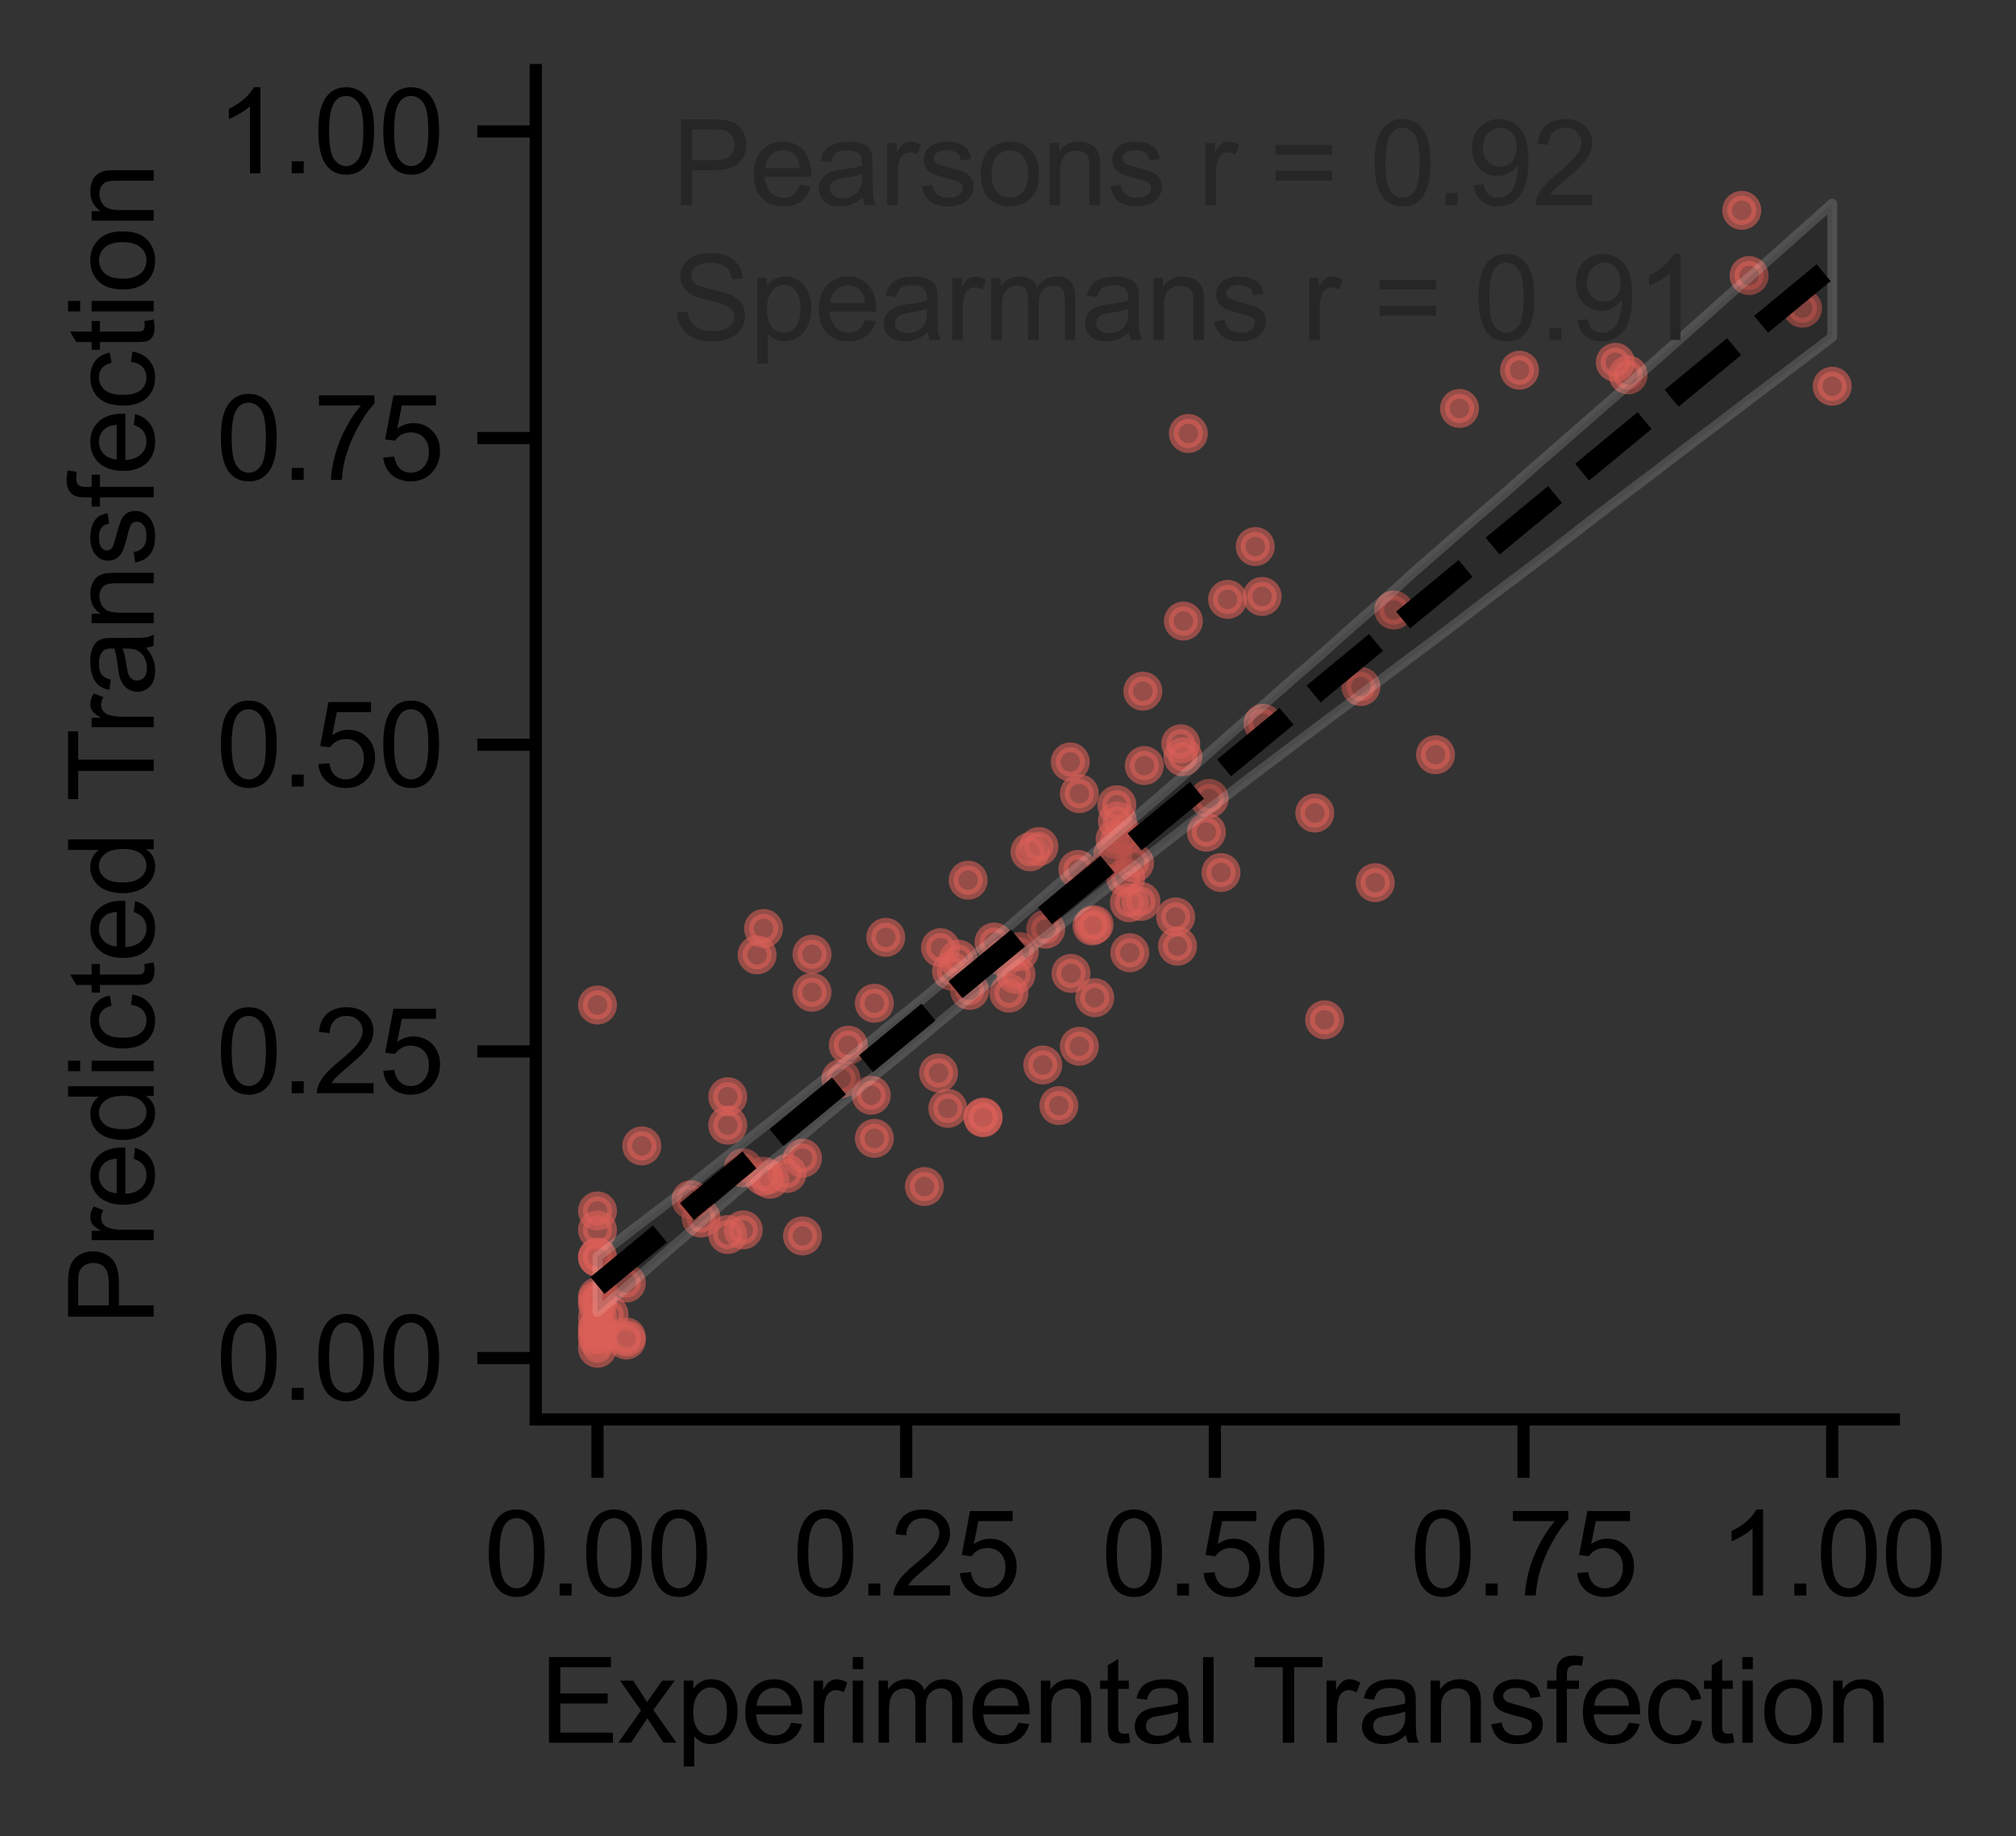 <?xml version="1.0" encoding="utf-8" standalone="no"?>
<!DOCTYPE svg PUBLIC "-//W3C//DTD SVG 1.1//EN"
  "http://www.w3.org/Graphics/SVG/1.1/DTD/svg11.dtd">
<svg xmlns:xlink="http://www.w3.org/1999/xlink" width="207.063pt" height="188.595pt" viewBox="0 0 207.063 188.595" xmlns="http://www.w3.org/2000/svg" version="1.1">
 <rect x="0" y="0" width="207.063" height="188.595" fill="#333333" stroke="none"/>
 <defs>
  <style type="text/css">*{stroke-linejoin: round; stroke-linecap: butt}</style>
 </defs>
 <g id="figure_1">
  <g id="patch_1">
   <path d="M 0 188.595 
L 207.063 188.595 
L 207.063 0 
L 0 0 
L 0 188.595 
z
" style="fill: none"/>
  </g>
  <g id="axes_1">
   <g id="patch_2">
    <path d="M 55.028 145.8 
L 194.528 145.8 
L 194.528 7.2 
L 55.028 7.2 
L 55.028 145.8 
z
" style="fill: none"/>
   </g>
   <g id="matplotlib.axis_1">
    <g id="xtick_1">
     <g id="line2d_1">
      <defs>
       <path id="m10d73c29ff" d="M 0 0 
L 0 6 
" style="stroke: #000000; stroke-width: 1.25"/>
      </defs>
      <g>
       <use xlink:href="#m10d73c29ff" x="61.368" y="145.8" style="stroke: #000000; stroke-width: 1.25"/>
      </g>
     </g>
     <g id="text_1">
      <!-- 0.00 -->
      <g transform="translate(49.692 163.889) scale(0.12 -0.12)">
       <defs>
        <path id="ArialMT-30" d="M 266 2259 
Q 266 3072 433 3567 
Q 600 4063 929 4331 
Q 1259 4600 1759 4600 
Q 2128 4600 2406 4451 
Q 2684 4303 2865 4023 
Q 3047 3744 3150 3342 
Q 3253 2941 3253 2259 
Q 3253 1453 3087 958 
Q 2922 463 2592 192 
Q 2263 -78 1759 -78 
Q 1097 -78 719 397 
Q 266 969 266 2259 
z
M 844 2259 
Q 844 1131 1108 757 
Q 1372 384 1759 384 
Q 2147 384 2411 759 
Q 2675 1134 2675 2259 
Q 2675 3391 2411 3762 
Q 2147 4134 1753 4134 
Q 1366 4134 1134 3806 
Q 844 3388 844 2259 
z
" transform="scale(0.016)"/>
        <path id="ArialMT-2e" d="M 581 0 
L 581 641 
L 1222 641 
L 1222 0 
L 581 0 
z
" transform="scale(0.016)"/>
       </defs>
       <use xlink:href="#ArialMT-30"/>
       <use xlink:href="#ArialMT-2e" x="55.615"/>
       <use xlink:href="#ArialMT-30" x="83.398"/>
       <use xlink:href="#ArialMT-30" x="139.014"/>
      </g>
     </g>
    </g>
    <g id="xtick_2">
     <g id="line2d_2">
      <g>
       <use xlink:href="#m10d73c29ff" x="93.073" y="145.8" style="stroke: #000000; stroke-width: 1.25"/>
      </g>
     </g>
     <g id="text_2">
      <!-- 0.25 -->
      <g transform="translate(81.396 163.889) scale(0.12 -0.12)">
       <defs>
        <path id="ArialMT-32" d="M 3222 541 
L 3222 0 
L 194 0 
Q 188 203 259 391 
Q 375 700 629 1000 
Q 884 1300 1366 1694 
Q 2113 2306 2375 2664 
Q 2638 3022 2638 3341 
Q 2638 3675 2398 3904 
Q 2159 4134 1775 4134 
Q 1369 4134 1125 3890 
Q 881 3647 878 3216 
L 300 3275 
Q 359 3922 746 4261 
Q 1134 4600 1788 4600 
Q 2447 4600 2831 4234 
Q 3216 3869 3216 3328 
Q 3216 3053 3103 2787 
Q 2991 2522 2730 2228 
Q 2469 1934 1863 1422 
Q 1356 997 1212 845 
Q 1069 694 975 541 
L 3222 541 
z
" transform="scale(0.016)"/>
        <path id="ArialMT-35" d="M 266 1200 
L 856 1250 
Q 922 819 1161 601 
Q 1400 384 1738 384 
Q 2144 384 2425 690 
Q 2706 997 2706 1503 
Q 2706 1984 2436 2262 
Q 2166 2541 1728 2541 
Q 1456 2541 1237 2417 
Q 1019 2294 894 2097 
L 366 2166 
L 809 4519 
L 3088 4519 
L 3088 3981 
L 1259 3981 
L 1013 2750 
Q 1425 3038 1878 3038 
Q 2478 3038 2890 2622 
Q 3303 2206 3303 1553 
Q 3303 931 2941 478 
Q 2500 -78 1738 -78 
Q 1113 -78 717 272 
Q 322 622 266 1200 
z
" transform="scale(0.016)"/>
       </defs>
       <use xlink:href="#ArialMT-30"/>
       <use xlink:href="#ArialMT-2e" x="55.615"/>
       <use xlink:href="#ArialMT-32" x="83.398"/>
       <use xlink:href="#ArialMT-35" x="139.014"/>
      </g>
     </g>
    </g>
    <g id="xtick_3">
     <g id="line2d_3">
      <g>
       <use xlink:href="#m10d73c29ff" x="124.778" y="145.8" style="stroke: #000000; stroke-width: 1.25"/>
      </g>
     </g>
     <g id="text_3">
      <!-- 0.50 -->
      <g transform="translate(113.101 163.889) scale(0.12 -0.12)">
       <use xlink:href="#ArialMT-30"/>
       <use xlink:href="#ArialMT-2e" x="55.615"/>
       <use xlink:href="#ArialMT-35" x="83.398"/>
       <use xlink:href="#ArialMT-30" x="139.014"/>
      </g>
     </g>
    </g>
    <g id="xtick_4">
     <g id="line2d_4">
      <g>
       <use xlink:href="#m10d73c29ff" x="156.482" y="145.8" style="stroke: #000000; stroke-width: 1.25"/>
      </g>
     </g>
     <g id="text_4">
      <!-- 0.75 -->
      <g transform="translate(144.805 163.889) scale(0.12 -0.12)">
       <defs>
        <path id="ArialMT-37" d="M 303 3981 
L 303 4522 
L 3269 4522 
L 3269 4084 
Q 2831 3619 2401 2847 
Q 1972 2075 1738 1259 
Q 1569 684 1522 0 
L 944 0 
Q 953 541 1156 1306 
Q 1359 2072 1739 2783 
Q 2119 3494 2547 3981 
L 303 3981 
z
" transform="scale(0.016)"/>
       </defs>
       <use xlink:href="#ArialMT-30"/>
       <use xlink:href="#ArialMT-2e" x="55.615"/>
       <use xlink:href="#ArialMT-37" x="83.398"/>
       <use xlink:href="#ArialMT-35" x="139.014"/>
      </g>
     </g>
    </g>
    <g id="xtick_5">
     <g id="line2d_5">
      <g>
       <use xlink:href="#m10d73c29ff" x="188.187" y="145.8" style="stroke: #000000; stroke-width: 1.25"/>
      </g>
     </g>
     <g id="text_5">
      <!-- 1.00 -->
      <g transform="translate(176.51 163.889) scale(0.12 -0.12)">
       <defs>
        <path id="ArialMT-31" d="M 2384 0 
L 1822 0 
L 1822 3584 
Q 1619 3391 1289 3197 
Q 959 3003 697 2906 
L 697 3450 
Q 1169 3672 1522 3987 
Q 1875 4303 2022 4600 
L 2384 4600 
L 2384 0 
z
" transform="scale(0.016)"/>
       </defs>
       <use xlink:href="#ArialMT-31"/>
       <use xlink:href="#ArialMT-2e" x="55.615"/>
       <use xlink:href="#ArialMT-30" x="83.398"/>
       <use xlink:href="#ArialMT-30" x="139.014"/>
      </g>
     </g>
    </g>
    <g id="text_6">
     <!-- Experimental Transfection -->
     <g transform="translate(55.415 179.01) scale(0.12 -0.12)">
      <defs>
       <path id="ArialMT-45" d="M 506 0 
L 506 4581 
L 3819 4581 
L 3819 4041 
L 1113 4041 
L 1113 2638 
L 3647 2638 
L 3647 2100 
L 1113 2100 
L 1113 541 
L 3925 541 
L 3925 0 
L 506 0 
z
" transform="scale(0.016)"/>
       <path id="ArialMT-78" d="M 47 0 
L 1259 1725 
L 138 3319 
L 841 3319 
L 1350 2541 
Q 1494 2319 1581 2169 
Q 1719 2375 1834 2534 
L 2394 3319 
L 3066 3319 
L 1919 1756 
L 3153 0 
L 2463 0 
L 1781 1031 
L 1600 1309 
L 728 0 
L 47 0 
z
" transform="scale(0.016)"/>
       <path id="ArialMT-70" d="M 422 -1272 
L 422 3319 
L 934 3319 
L 934 2888 
Q 1116 3141 1344 3267 
Q 1572 3394 1897 3394 
Q 2322 3394 2647 3175 
Q 2972 2956 3137 2557 
Q 3303 2159 3303 1684 
Q 3303 1175 3120 767 
Q 2938 359 2589 142 
Q 2241 -75 1856 -75 
Q 1575 -75 1351 44 
Q 1128 163 984 344 
L 984 -1272 
L 422 -1272 
z
M 931 1641 
Q 931 1000 1190 694 
Q 1450 388 1819 388 
Q 2194 388 2461 705 
Q 2728 1022 2728 1688 
Q 2728 2322 2467 2637 
Q 2206 2953 1844 2953 
Q 1484 2953 1207 2617 
Q 931 2281 931 1641 
z
" transform="scale(0.016)"/>
       <path id="ArialMT-65" d="M 2694 1069 
L 3275 997 
Q 3138 488 2766 206 
Q 2394 -75 1816 -75 
Q 1088 -75 661 373 
Q 234 822 234 1631 
Q 234 2469 665 2931 
Q 1097 3394 1784 3394 
Q 2450 3394 2872 2941 
Q 3294 2488 3294 1666 
Q 3294 1616 3291 1516 
L 816 1516 
Q 847 969 1125 678 
Q 1403 388 1819 388 
Q 2128 388 2347 550 
Q 2566 713 2694 1069 
z
M 847 1978 
L 2700 1978 
Q 2663 2397 2488 2606 
Q 2219 2931 1791 2931 
Q 1403 2931 1139 2672 
Q 875 2413 847 1978 
z
" transform="scale(0.016)"/>
       <path id="ArialMT-72" d="M 416 0 
L 416 3319 
L 922 3319 
L 922 2816 
Q 1116 3169 1280 3281 
Q 1444 3394 1641 3394 
Q 1925 3394 2219 3213 
L 2025 2691 
Q 1819 2813 1613 2813 
Q 1428 2813 1281 2702 
Q 1134 2591 1072 2394 
Q 978 2094 978 1738 
L 978 0 
L 416 0 
z
" transform="scale(0.016)"/>
       <path id="ArialMT-69" d="M 425 3934 
L 425 4581 
L 988 4581 
L 988 3934 
L 425 3934 
z
M 425 0 
L 425 3319 
L 988 3319 
L 988 0 
L 425 0 
z
" transform="scale(0.016)"/>
       <path id="ArialMT-6d" d="M 422 0 
L 422 3319 
L 925 3319 
L 925 2853 
Q 1081 3097 1340 3245 
Q 1600 3394 1931 3394 
Q 2300 3394 2536 3241 
Q 2772 3088 2869 2813 
Q 3263 3394 3894 3394 
Q 4388 3394 4653 3120 
Q 4919 2847 4919 2278 
L 4919 0 
L 4359 0 
L 4359 2091 
Q 4359 2428 4304 2576 
Q 4250 2725 4106 2815 
Q 3963 2906 3769 2906 
Q 3419 2906 3187 2673 
Q 2956 2441 2956 1928 
L 2956 0 
L 2394 0 
L 2394 2156 
Q 2394 2531 2256 2718 
Q 2119 2906 1806 2906 
Q 1569 2906 1367 2781 
Q 1166 2656 1075 2415 
Q 984 2175 984 1722 
L 984 0 
L 422 0 
z
" transform="scale(0.016)"/>
       <path id="ArialMT-6e" d="M 422 0 
L 422 3319 
L 928 3319 
L 928 2847 
Q 1294 3394 1984 3394 
Q 2284 3394 2536 3286 
Q 2788 3178 2913 3003 
Q 3038 2828 3088 2588 
Q 3119 2431 3119 2041 
L 3119 0 
L 2556 0 
L 2556 2019 
Q 2556 2363 2490 2533 
Q 2425 2703 2258 2804 
Q 2091 2906 1866 2906 
Q 1506 2906 1245 2678 
Q 984 2450 984 1813 
L 984 0 
L 422 0 
z
" transform="scale(0.016)"/>
       <path id="ArialMT-74" d="M 1650 503 
L 1731 6 
Q 1494 -44 1306 -44 
Q 1000 -44 831 53 
Q 663 150 594 308 
Q 525 466 525 972 
L 525 2881 
L 113 2881 
L 113 3319 
L 525 3319 
L 525 4141 
L 1084 4478 
L 1084 3319 
L 1650 3319 
L 1650 2881 
L 1084 2881 
L 1084 941 
Q 1084 700 1114 631 
Q 1144 563 1211 522 
Q 1278 481 1403 481 
Q 1497 481 1650 503 
z
" transform="scale(0.016)"/>
       <path id="ArialMT-61" d="M 2588 409 
Q 2275 144 1986 34 
Q 1697 -75 1366 -75 
Q 819 -75 525 192 
Q 231 459 231 875 
Q 231 1119 342 1320 
Q 453 1522 633 1644 
Q 813 1766 1038 1828 
Q 1203 1872 1538 1913 
Q 2219 1994 2541 2106 
Q 2544 2222 2544 2253 
Q 2544 2597 2384 2738 
Q 2169 2928 1744 2928 
Q 1347 2928 1158 2789 
Q 969 2650 878 2297 
L 328 2372 
Q 403 2725 575 2942 
Q 747 3159 1072 3276 
Q 1397 3394 1825 3394 
Q 2250 3394 2515 3294 
Q 2781 3194 2906 3042 
Q 3031 2891 3081 2659 
Q 3109 2516 3109 2141 
L 3109 1391 
Q 3109 606 3145 398 
Q 3181 191 3288 0 
L 2700 0 
Q 2613 175 2588 409 
z
M 2541 1666 
Q 2234 1541 1622 1453 
Q 1275 1403 1131 1340 
Q 988 1278 909 1158 
Q 831 1038 831 891 
Q 831 666 1001 516 
Q 1172 366 1500 366 
Q 1825 366 2078 508 
Q 2331 650 2450 897 
Q 2541 1088 2541 1459 
L 2541 1666 
z
" transform="scale(0.016)"/>
       <path id="ArialMT-6c" d="M 409 0 
L 409 4581 
L 972 4581 
L 972 0 
L 409 0 
z
" transform="scale(0.016)"/>
       <path id="ArialMT-20" transform="scale(0.016)"/>
       <path id="ArialMT-54" d="M 1659 0 
L 1659 4041 
L 150 4041 
L 150 4581 
L 3781 4581 
L 3781 4041 
L 2266 4041 
L 2266 0 
L 1659 0 
z
" transform="scale(0.016)"/>
       <path id="ArialMT-73" d="M 197 991 
L 753 1078 
Q 800 744 1014 566 
Q 1228 388 1613 388 
Q 2000 388 2187 545 
Q 2375 703 2375 916 
Q 2375 1106 2209 1216 
Q 2094 1291 1634 1406 
Q 1016 1563 777 1677 
Q 538 1791 414 1992 
Q 291 2194 291 2438 
Q 291 2659 392 2848 
Q 494 3038 669 3163 
Q 800 3259 1026 3326 
Q 1253 3394 1513 3394 
Q 1903 3394 2198 3281 
Q 2494 3169 2634 2976 
Q 2775 2784 2828 2463 
L 2278 2388 
Q 2241 2644 2061 2787 
Q 1881 2931 1553 2931 
Q 1166 2931 1000 2803 
Q 834 2675 834 2503 
Q 834 2394 903 2306 
Q 972 2216 1119 2156 
Q 1203 2125 1616 2013 
Q 2213 1853 2448 1751 
Q 2684 1650 2818 1456 
Q 2953 1263 2953 975 
Q 2953 694 2789 445 
Q 2625 197 2315 61 
Q 2006 -75 1616 -75 
Q 969 -75 630 194 
Q 291 463 197 991 
z
" transform="scale(0.016)"/>
       <path id="ArialMT-66" d="M 556 0 
L 556 2881 
L 59 2881 
L 59 3319 
L 556 3319 
L 556 3672 
Q 556 4006 616 4169 
Q 697 4388 901 4523 
Q 1106 4659 1475 4659 
Q 1713 4659 2000 4603 
L 1916 4113 
Q 1741 4144 1584 4144 
Q 1328 4144 1222 4034 
Q 1116 3925 1116 3625 
L 1116 3319 
L 1763 3319 
L 1763 2881 
L 1116 2881 
L 1116 0 
L 556 0 
z
" transform="scale(0.016)"/>
       <path id="ArialMT-63" d="M 2588 1216 
L 3141 1144 
Q 3050 572 2676 248 
Q 2303 -75 1759 -75 
Q 1078 -75 664 370 
Q 250 816 250 1647 
Q 250 2184 428 2587 
Q 606 2991 970 3192 
Q 1334 3394 1763 3394 
Q 2303 3394 2647 3120 
Q 2991 2847 3088 2344 
L 2541 2259 
Q 2463 2594 2264 2762 
Q 2066 2931 1784 2931 
Q 1359 2931 1093 2626 
Q 828 2322 828 1663 
Q 828 994 1084 691 
Q 1341 388 1753 388 
Q 2084 388 2306 591 
Q 2528 794 2588 1216 
z
" transform="scale(0.016)"/>
       <path id="ArialMT-6f" d="M 213 1659 
Q 213 2581 725 3025 
Q 1153 3394 1769 3394 
Q 2453 3394 2887 2945 
Q 3322 2497 3322 1706 
Q 3322 1066 3130 698 
Q 2938 331 2570 128 
Q 2203 -75 1769 -75 
Q 1072 -75 642 372 
Q 213 819 213 1659 
z
M 791 1659 
Q 791 1022 1069 705 
Q 1347 388 1769 388 
Q 2188 388 2466 706 
Q 2744 1025 2744 1678 
Q 2744 2294 2464 2611 
Q 2184 2928 1769 2928 
Q 1347 2928 1069 2612 
Q 791 2297 791 1659 
z
" transform="scale(0.016)"/>
      </defs>
      <use xlink:href="#ArialMT-45"/>
      <use xlink:href="#ArialMT-78" x="66.699"/>
      <use xlink:href="#ArialMT-70" x="116.699"/>
      <use xlink:href="#ArialMT-65" x="172.314"/>
      <use xlink:href="#ArialMT-72" x="227.93"/>
      <use xlink:href="#ArialMT-69" x="261.23"/>
      <use xlink:href="#ArialMT-6d" x="283.447"/>
      <use xlink:href="#ArialMT-65" x="366.748"/>
      <use xlink:href="#ArialMT-6e" x="422.363"/>
      <use xlink:href="#ArialMT-74" x="477.979"/>
      <use xlink:href="#ArialMT-61" x="505.762"/>
      <use xlink:href="#ArialMT-6c" x="561.377"/>
      <use xlink:href="#ArialMT-20" x="583.594"/>
      <use xlink:href="#ArialMT-54" x="609.627"/>
      <use xlink:href="#ArialMT-72" x="666.961"/>
      <use xlink:href="#ArialMT-61" x="700.262"/>
      <use xlink:href="#ArialMT-6e" x="755.877"/>
      <use xlink:href="#ArialMT-73" x="811.492"/>
      <use xlink:href="#ArialMT-66" x="861.492"/>
      <use xlink:href="#ArialMT-65" x="889.275"/>
      <use xlink:href="#ArialMT-63" x="944.891"/>
      <use xlink:href="#ArialMT-74" x="994.891"/>
      <use xlink:href="#ArialMT-69" x="1022.674"/>
      <use xlink:href="#ArialMT-6f" x="1044.891"/>
      <use xlink:href="#ArialMT-6e" x="1100.506"/>
     </g>
    </g>
   </g>
   <g id="matplotlib.axis_2">
    <g id="ytick_1">
     <g id="line2d_6">
      <defs>
       <path id="m86783095fd" d="M 0 0 
L -6 0 
" style="stroke: #000000; stroke-width: 1.25"/>
      </defs>
      <g>
       <use xlink:href="#m86783095fd" x="55.028" y="139.5" style="stroke: #000000; stroke-width: 1.25"/>
      </g>
     </g>
     <g id="text_7">
      <!-- 0.00 -->
      <g transform="translate(22.174 143.795) scale(0.12 -0.12)">
       <use xlink:href="#ArialMT-30"/>
       <use xlink:href="#ArialMT-2e" x="55.615"/>
       <use xlink:href="#ArialMT-30" x="83.398"/>
       <use xlink:href="#ArialMT-30" x="139.014"/>
      </g>
     </g>
    </g>
    <g id="ytick_2">
     <g id="line2d_7">
      <g>
       <use xlink:href="#m86783095fd" x="55.028" y="108" style="stroke: #000000; stroke-width: 1.25"/>
      </g>
     </g>
     <g id="text_8">
      <!-- 0.25 -->
      <g transform="translate(22.174 112.295) scale(0.12 -0.12)">
       <use xlink:href="#ArialMT-30"/>
       <use xlink:href="#ArialMT-2e" x="55.615"/>
       <use xlink:href="#ArialMT-32" x="83.398"/>
       <use xlink:href="#ArialMT-35" x="139.014"/>
      </g>
     </g>
    </g>
    <g id="ytick_3">
     <g id="line2d_8">
      <g>
       <use xlink:href="#m86783095fd" x="55.028" y="76.5" style="stroke: #000000; stroke-width: 1.25"/>
      </g>
     </g>
     <g id="text_9">
      <!-- 0.50 -->
      <g transform="translate(22.174 80.795) scale(0.12 -0.12)">
       <use xlink:href="#ArialMT-30"/>
       <use xlink:href="#ArialMT-2e" x="55.615"/>
       <use xlink:href="#ArialMT-35" x="83.398"/>
       <use xlink:href="#ArialMT-30" x="139.014"/>
      </g>
     </g>
    </g>
    <g id="ytick_4">
     <g id="line2d_9">
      <g>
       <use xlink:href="#m86783095fd" x="55.028" y="45" style="stroke: #000000; stroke-width: 1.25"/>
      </g>
     </g>
     <g id="text_10">
      <!-- 0.75 -->
      <g transform="translate(22.174 49.295) scale(0.12 -0.12)">
       <use xlink:href="#ArialMT-30"/>
       <use xlink:href="#ArialMT-2e" x="55.615"/>
       <use xlink:href="#ArialMT-37" x="83.398"/>
       <use xlink:href="#ArialMT-35" x="139.014"/>
      </g>
     </g>
    </g>
    <g id="ytick_5">
     <g id="line2d_10">
      <g>
       <use xlink:href="#m86783095fd" x="55.028" y="13.5" style="stroke: #000000; stroke-width: 1.25"/>
      </g>
     </g>
     <g id="text_11">
      <!-- 1.00 -->
      <g transform="translate(22.174 17.795) scale(0.12 -0.12)">
       <use xlink:href="#ArialMT-31"/>
       <use xlink:href="#ArialMT-2e" x="55.615"/>
       <use xlink:href="#ArialMT-30" x="83.398"/>
       <use xlink:href="#ArialMT-30" x="139.014"/>
      </g>
     </g>
    </g>
    <g id="text_12">
     <!-- Predicted Transfection -->
     <g transform="translate(15.789 136.195) rotate(-90) scale(0.12 -0.12)">
      <defs>
       <path id="ArialMT-50" d="M 494 0 
L 494 4581 
L 2222 4581 
Q 2678 4581 2919 4538 
Q 3256 4481 3484 4323 
Q 3713 4166 3852 3881 
Q 3991 3597 3991 3256 
Q 3991 2672 3619 2267 
Q 3247 1863 2275 1863 
L 1100 1863 
L 1100 0 
L 494 0 
z
M 1100 2403 
L 2284 2403 
Q 2872 2403 3119 2622 
Q 3366 2841 3366 3238 
Q 3366 3525 3220 3729 
Q 3075 3934 2838 4000 
Q 2684 4041 2272 4041 
L 1100 4041 
L 1100 2403 
z
" transform="scale(0.016)"/>
       <path id="ArialMT-64" d="M 2575 0 
L 2575 419 
Q 2259 -75 1647 -75 
Q 1250 -75 917 144 
Q 584 363 401 755 
Q 219 1147 219 1656 
Q 219 2153 384 2558 
Q 550 2963 881 3178 
Q 1213 3394 1622 3394 
Q 1922 3394 2156 3267 
Q 2391 3141 2538 2938 
L 2538 4581 
L 3097 4581 
L 3097 0 
L 2575 0 
z
M 797 1656 
Q 797 1019 1065 703 
Q 1334 388 1700 388 
Q 2069 388 2326 689 
Q 2584 991 2584 1609 
Q 2584 2291 2321 2609 
Q 2059 2928 1675 2928 
Q 1300 2928 1048 2622 
Q 797 2316 797 1656 
z
" transform="scale(0.016)"/>
      </defs>
      <use xlink:href="#ArialMT-50"/>
      <use xlink:href="#ArialMT-72" x="66.699"/>
      <use xlink:href="#ArialMT-65" x="100"/>
      <use xlink:href="#ArialMT-64" x="155.615"/>
      <use xlink:href="#ArialMT-69" x="211.23"/>
      <use xlink:href="#ArialMT-63" x="233.447"/>
      <use xlink:href="#ArialMT-74" x="283.447"/>
      <use xlink:href="#ArialMT-65" x="311.23"/>
      <use xlink:href="#ArialMT-64" x="366.846"/>
      <use xlink:href="#ArialMT-20" x="422.461"/>
      <use xlink:href="#ArialMT-54" x="448.494"/>
      <use xlink:href="#ArialMT-72" x="505.828"/>
      <use xlink:href="#ArialMT-61" x="539.129"/>
      <use xlink:href="#ArialMT-6e" x="594.744"/>
      <use xlink:href="#ArialMT-73" x="650.359"/>
      <use xlink:href="#ArialMT-66" x="700.359"/>
      <use xlink:href="#ArialMT-65" x="728.143"/>
      <use xlink:href="#ArialMT-63" x="783.758"/>
      <use xlink:href="#ArialMT-74" x="833.758"/>
      <use xlink:href="#ArialMT-69" x="861.541"/>
      <use xlink:href="#ArialMT-6f" x="883.758"/>
      <use xlink:href="#ArialMT-6e" x="939.373"/>
     </g>
    </g>
   </g>
   <g id="PathCollection_1">
    <defs>
     <path id="m08f3004815" d="M 0 1.5 
C 0.398 1.5 0.779 1.342 1.061 1.061 
C 1.342 0.779 1.5 0.398 1.5 0 
C 1.5 -0.398 1.342 -0.779 1.061 -1.061 
C 0.779 -1.342 0.398 -1.5 0 -1.5 
C -0.398 -1.5 -0.779 -1.342 -1.061 -1.061 
C -1.342 -0.779 -1.5 -0.398 -1.5 0 
C -1.5 0.398 -1.342 0.779 -1.061 1.061 
C -0.779 1.342 -0.398 1.5 0 1.5 
z
" style="stroke: #db5f57; stroke-opacity: 0.6"/>
    </defs>
    <g clip-path="url(#pa0c9db6aa3)">
     <use xlink:href="#m08f3004815" x="102.098" y="96.768" style="fill: #db5f57; fill-opacity: 0.6; stroke: #db5f57; stroke-opacity: 0.6"/>
     <use xlink:href="#m08f3004815" x="77.765" y="98.08" style="fill: #db5f57; fill-opacity: 0.6; stroke: #db5f57; stroke-opacity: 0.6"/>
     <use xlink:href="#m08f3004815" x="141.25" y="90.667" style="fill: #db5f57; fill-opacity: 0.6; stroke: #db5f57; stroke-opacity: 0.6"/>
     <use xlink:href="#m08f3004815" x="149.907" y="41.955" style="fill: #db5f57; fill-opacity: 0.6; stroke: #db5f57; stroke-opacity: 0.6"/>
     <use xlink:href="#m08f3004815" x="109.928" y="78.267" style="fill: #db5f57; fill-opacity: 0.6; stroke: #db5f57; stroke-opacity: 0.6"/>
     <use xlink:href="#m08f3004815" x="64.329" y="137.345" style="fill: #db5f57; fill-opacity: 0.6; stroke: #db5f57; stroke-opacity: 0.6"/>
     <use xlink:href="#m08f3004815" x="61.368" y="126.339" style="fill: #db5f57; fill-opacity: 0.6; stroke: #db5f57; stroke-opacity: 0.6"/>
     <use xlink:href="#m08f3004815" x="74.745" y="126.811" style="fill: #db5f57; fill-opacity: 0.6; stroke: #db5f57; stroke-opacity: 0.6"/>
     <use xlink:href="#m08f3004815" x="107.103" y="109.397" style="fill: #db5f57; fill-opacity: 0.6; stroke: #db5f57; stroke-opacity: 0.6"/>
     <use xlink:href="#m08f3004815" x="179.65" y="28.306" style="fill: #db5f57; fill-opacity: 0.6; stroke: #db5f57; stroke-opacity: 0.6"/>
     <use xlink:href="#m08f3004815" x="126.085" y="61.566" style="fill: #db5f57; fill-opacity: 0.6; stroke: #db5f57; stroke-opacity: 0.6"/>
     <use xlink:href="#m08f3004815" x="129.632" y="61.266" style="fill: #db5f57; fill-opacity: 0.6; stroke: #db5f57; stroke-opacity: 0.6"/>
     <use xlink:href="#m08f3004815" x="116.526" y="88.642" style="fill: #db5f57; fill-opacity: 0.6; stroke: #db5f57; stroke-opacity: 0.6"/>
     <use xlink:href="#m08f3004815" x="89.488" y="112.503" style="fill: #db5f57; fill-opacity: 0.6; stroke: #db5f57; stroke-opacity: 0.6"/>
     <use xlink:href="#m08f3004815" x="61.368" y="103.234" style="fill: #db5f57; fill-opacity: 0.6; stroke: #db5f57; stroke-opacity: 0.6"/>
     <use xlink:href="#m08f3004815" x="82.425" y="118.964" style="fill: #db5f57; fill-opacity: 0.6; stroke: #db5f57; stroke-opacity: 0.6"/>
     <use xlink:href="#m08f3004815" x="79.073" y="121.137" style="fill: #db5f57; fill-opacity: 0.6; stroke: #db5f57; stroke-opacity: 0.6"/>
     <use xlink:href="#m08f3004815" x="61.368" y="138.488" style="fill: #db5f57; fill-opacity: 0.6; stroke: #db5f57; stroke-opacity: 0.6"/>
     <use xlink:href="#m08f3004815" x="117.188" y="92.592" style="fill: #db5f57; fill-opacity: 0.6; stroke: #db5f57; stroke-opacity: 0.6"/>
     <use xlink:href="#m08f3004815" x="121.276" y="76.405" style="fill: #db5f57; fill-opacity: 0.6; stroke: #db5f57; stroke-opacity: 0.6"/>
     <use xlink:href="#m08f3004815" x="165.913" y="37.218" style="fill: #db5f57; fill-opacity: 0.6; stroke: #db5f57; stroke-opacity: 0.6"/>
     <use xlink:href="#m08f3004815" x="156.069" y="38.028" style="fill: #db5f57; fill-opacity: 0.6; stroke: #db5f57; stroke-opacity: 0.6"/>
     <use xlink:href="#m08f3004815" x="124.191" y="82.013" style="fill: #db5f57; fill-opacity: 0.6; stroke: #db5f57; stroke-opacity: 0.6"/>
     <use xlink:href="#m08f3004815" x="106.712" y="86.954" style="fill: #db5f57; fill-opacity: 0.6; stroke: #db5f57; stroke-opacity: 0.6"/>
     <use xlink:href="#m08f3004815" x="83.402" y="101.926" style="fill: #db5f57; fill-opacity: 0.6; stroke: #db5f57; stroke-opacity: 0.6"/>
     <use xlink:href="#m08f3004815" x="104.698" y="97.753" style="fill: #db5f57; fill-opacity: 0.6; stroke: #db5f57; stroke-opacity: 0.6"/>
     <use xlink:href="#m08f3004815" x="61.368" y="137.143" style="fill: #db5f57; fill-opacity: 0.6; stroke: #db5f57; stroke-opacity: 0.6"/>
     <use xlink:href="#m08f3004815" x="89.804" y="116.933" style="fill: #db5f57; fill-opacity: 0.6; stroke: #db5f57; stroke-opacity: 0.6"/>
     <use xlink:href="#m08f3004815" x="110.71" y="89.307" style="fill: #db5f57; fill-opacity: 0.6; stroke: #db5f57; stroke-opacity: 0.6"/>
     <use xlink:href="#m08f3004815" x="104.353" y="100.097" style="fill: #db5f57; fill-opacity: 0.6; stroke: #db5f57; stroke-opacity: 0.6"/>
     <use xlink:href="#m08f3004815" x="74.745" y="115.578" style="fill: #db5f57; fill-opacity: 0.6; stroke: #db5f57; stroke-opacity: 0.6"/>
     <use xlink:href="#m08f3004815" x="120.75" y="94.185" style="fill: #db5f57; fill-opacity: 0.6; stroke: #db5f57; stroke-opacity: 0.6"/>
     <use xlink:href="#m08f3004815" x="116.045" y="97.863" style="fill: #db5f57; fill-opacity: 0.6; stroke: #db5f57; stroke-opacity: 0.6"/>
     <use xlink:href="#m08f3004815" x="112.168" y="95.12" style="fill: #db5f57; fill-opacity: 0.6; stroke: #db5f57; stroke-opacity: 0.6"/>
     <use xlink:href="#m08f3004815" x="121.501" y="77.744" style="fill: #db5f57; fill-opacity: 0.6; stroke: #db5f57; stroke-opacity: 0.6"/>
     <use xlink:href="#m08f3004815" x="76.338" y="119.961" style="fill: #db5f57; fill-opacity: 0.6; stroke: #db5f57; stroke-opacity: 0.6"/>
     <use xlink:href="#m08f3004815" x="139.777" y="70.518" style="fill: #db5f57; fill-opacity: 0.6; stroke: #db5f57; stroke-opacity: 0.6"/>
     <use xlink:href="#m08f3004815" x="62.556" y="135.017" style="fill: #db5f57; fill-opacity: 0.6; stroke: #db5f57; stroke-opacity: 0.6"/>
     <use xlink:href="#m08f3004815" x="76.338" y="126.331" style="fill: #db5f57; fill-opacity: 0.6; stroke: #db5f57; stroke-opacity: 0.6"/>
     <use xlink:href="#m08f3004815" x="114.527" y="86.214" style="fill: #db5f57; fill-opacity: 0.6; stroke: #db5f57; stroke-opacity: 0.6"/>
     <use xlink:href="#m08f3004815" x="112.438" y="102.484" style="fill: #db5f57; fill-opacity: 0.6; stroke: #db5f57; stroke-opacity: 0.6"/>
     <use xlink:href="#m08f3004815" x="128.926" y="56.139" style="fill: #db5f57; fill-opacity: 0.6; stroke: #db5f57; stroke-opacity: 0.6"/>
     <use xlink:href="#m08f3004815" x="103.135" y="98.344" style="fill: #db5f57; fill-opacity: 0.6; stroke: #db5f57; stroke-opacity: 0.6"/>
     <use xlink:href="#m08f3004815" x="98.431" y="98.521" style="fill: #db5f57; fill-opacity: 0.6; stroke: #db5f57; stroke-opacity: 0.6"/>
     <use xlink:href="#m08f3004815" x="82.425" y="126.951" style="fill: #db5f57; fill-opacity: 0.6; stroke: #db5f57; stroke-opacity: 0.6"/>
     <use xlink:href="#m08f3004815" x="100.971" y="114.821" style="fill: #db5f57; fill-opacity: 0.6; stroke: #db5f57; stroke-opacity: 0.6"/>
     <use xlink:href="#m08f3004815" x="87.129" y="107.36" style="fill: #db5f57; fill-opacity: 0.6; stroke: #db5f57; stroke-opacity: 0.6"/>
     <use xlink:href="#m08f3004815" x="185.136" y="31.659" style="fill: #db5f57; fill-opacity: 0.6; stroke: #db5f57; stroke-opacity: 0.6"/>
     <use xlink:href="#m08f3004815" x="178.898" y="21.607" style="fill: #db5f57; fill-opacity: 0.6; stroke: #db5f57; stroke-opacity: 0.6"/>
     <use xlink:href="#m08f3004815" x="94.944" y="121.881" style="fill: #db5f57; fill-opacity: 0.6; stroke: #db5f57; stroke-opacity: 0.6"/>
     <use xlink:href="#m08f3004815" x="61.368" y="136.495" style="fill: #db5f57; fill-opacity: 0.6; stroke: #db5f57; stroke-opacity: 0.6"/>
     <use xlink:href="#m08f3004815" x="65.922" y="117.706" style="fill: #db5f57; fill-opacity: 0.6; stroke: #db5f57; stroke-opacity: 0.6"/>
     <use xlink:href="#m08f3004815" x="117.533" y="78.638" style="fill: #db5f57; fill-opacity: 0.6; stroke: #db5f57; stroke-opacity: 0.6"/>
     <use xlink:href="#m08f3004815" x="61.368" y="129.126" style="fill: #db5f57; fill-opacity: 0.6; stroke: #db5f57; stroke-opacity: 0.6"/>
     <use xlink:href="#m08f3004815" x="143.158" y="62.662" style="fill: #db5f57; fill-opacity: 0.6; stroke: #db5f57; stroke-opacity: 0.6"/>
     <use xlink:href="#m08f3004815" x="83.402" y="98.02" style="fill: #db5f57; fill-opacity: 0.6; stroke: #db5f57; stroke-opacity: 0.6"/>
     <use xlink:href="#m08f3004815" x="188.187" y="39.674" style="fill: #db5f57; fill-opacity: 0.6; stroke: #db5f57; stroke-opacity: 0.6"/>
     <use xlink:href="#m08f3004815" x="61.368" y="133.197" style="fill: #db5f57; fill-opacity: 0.6; stroke: #db5f57; stroke-opacity: 0.6"/>
     <use xlink:href="#m08f3004815" x="70.972" y="123.234" style="fill: #db5f57; fill-opacity: 0.6; stroke: #db5f57; stroke-opacity: 0.6"/>
     <use xlink:href="#m08f3004815" x="167.221" y="38.508" style="fill: #db5f57; fill-opacity: 0.6; stroke: #db5f57; stroke-opacity: 0.6"/>
     <use xlink:href="#m08f3004815" x="61.368" y="136.385" style="fill: #db5f57; fill-opacity: 0.6; stroke: #db5f57; stroke-opacity: 0.6"/>
     <use xlink:href="#m08f3004815" x="103.631" y="102.014" style="fill: #db5f57; fill-opacity: 0.6; stroke: #db5f57; stroke-opacity: 0.6"/>
     <use xlink:href="#m08f3004815" x="64.329" y="137.647" style="fill: #db5f57; fill-opacity: 0.6; stroke: #db5f57; stroke-opacity: 0.6"/>
     <use xlink:href="#m08f3004815" x="120.945" y="97.192" style="fill: #db5f57; fill-opacity: 0.6; stroke: #db5f57; stroke-opacity: 0.6"/>
     <use xlink:href="#m08f3004815" x="61.368" y="124.388" style="fill: #db5f57; fill-opacity: 0.6; stroke: #db5f57; stroke-opacity: 0.6"/>
     <use xlink:href="#m08f3004815" x="129.722" y="74.301" style="fill: #db5f57; fill-opacity: 0.6; stroke: #db5f57; stroke-opacity: 0.6"/>
     <use xlink:href="#m08f3004815" x="96.402" y="110.213" style="fill: #db5f57; fill-opacity: 0.6; stroke: #db5f57; stroke-opacity: 0.6"/>
     <use xlink:href="#m08f3004815" x="114.287" y="87.827" style="fill: #db5f57; fill-opacity: 0.6; stroke: #db5f57; stroke-opacity: 0.6"/>
     <use xlink:href="#m08f3004815" x="110.86" y="81.523" style="fill: #db5f57; fill-opacity: 0.6; stroke: #db5f57; stroke-opacity: 0.6"/>
     <use xlink:href="#m08f3004815" x="115.444" y="85.879" style="fill: #db5f57; fill-opacity: 0.6; stroke: #db5f57; stroke-opacity: 0.6"/>
     <use xlink:href="#m08f3004815" x="97.725" y="99.75" style="fill: #db5f57; fill-opacity: 0.6; stroke: #db5f57; stroke-opacity: 0.6"/>
     <use xlink:href="#m08f3004815" x="78.427" y="95.374" style="fill: #db5f57; fill-opacity: 0.6; stroke: #db5f57; stroke-opacity: 0.6"/>
     <use xlink:href="#m08f3004815" x="72.009" y="125.118" style="fill: #db5f57; fill-opacity: 0.6; stroke: #db5f57; stroke-opacity: 0.6"/>
     <use xlink:href="#m08f3004815" x="99.438" y="90.411" style="fill: #db5f57; fill-opacity: 0.6; stroke: #db5f57; stroke-opacity: 0.6"/>
     <use xlink:href="#m08f3004815" x="90.976" y="96.287" style="fill: #db5f57; fill-opacity: 0.6; stroke: #db5f57; stroke-opacity: 0.6"/>
     <use xlink:href="#m08f3004815" x="125.409" y="89.625" style="fill: #db5f57; fill-opacity: 0.6; stroke: #db5f57; stroke-opacity: 0.6"/>
     <use xlink:href="#m08f3004815" x="147.442" y="77.525" style="fill: #db5f57; fill-opacity: 0.6; stroke: #db5f57; stroke-opacity: 0.6"/>
     <use xlink:href="#m08f3004815" x="110.86" y="107.471" style="fill: #db5f57; fill-opacity: 0.6; stroke: #db5f57; stroke-opacity: 0.6"/>
     <use xlink:href="#m08f3004815" x="114.708" y="82.666" style="fill: #db5f57; fill-opacity: 0.6; stroke: #db5f57; stroke-opacity: 0.6"/>
     <use xlink:href="#m08f3004815" x="74.745" y="112.654" style="fill: #db5f57; fill-opacity: 0.6; stroke: #db5f57; stroke-opacity: 0.6"/>
     <use xlink:href="#m08f3004815" x="112.378" y="94.987" style="fill: #db5f57; fill-opacity: 0.6; stroke: #db5f57; stroke-opacity: 0.6"/>
     <use xlink:href="#m08f3004815" x="122.057" y="44.527" style="fill: #db5f57; fill-opacity: 0.6; stroke: #db5f57; stroke-opacity: 0.6"/>
     <use xlink:href="#m08f3004815" x="61.368" y="135.386" style="fill: #db5f57; fill-opacity: 0.6; stroke: #db5f57; stroke-opacity: 0.6"/>
     <use xlink:href="#m08f3004815" x="107.403" y="95.441" style="fill: #db5f57; fill-opacity: 0.6; stroke: #db5f57; stroke-opacity: 0.6"/>
     <use xlink:href="#m08f3004815" x="99.588" y="101.737" style="fill: #db5f57; fill-opacity: 0.6; stroke: #db5f57; stroke-opacity: 0.6"/>
     <use xlink:href="#m08f3004815" x="115.61" y="90.142" style="fill: #db5f57; fill-opacity: 0.6; stroke: #db5f57; stroke-opacity: 0.6"/>
     <use xlink:href="#m08f3004815" x="61.368" y="137.513" style="fill: #db5f57; fill-opacity: 0.6; stroke: #db5f57; stroke-opacity: 0.6"/>
     <use xlink:href="#m08f3004815" x="97.349" y="113.849" style="fill: #db5f57; fill-opacity: 0.6; stroke: #db5f57; stroke-opacity: 0.6"/>
     <use xlink:href="#m08f3004815" x="116" y="92.727" style="fill: #db5f57; fill-opacity: 0.6; stroke: #db5f57; stroke-opacity: 0.6"/>
     <use xlink:href="#m08f3004815" x="114.768" y="84.328" style="fill: #db5f57; fill-opacity: 0.6; stroke: #db5f57; stroke-opacity: 0.6"/>
     <use xlink:href="#m08f3004815" x="135.043" y="83.514" style="fill: #db5f57; fill-opacity: 0.6; stroke: #db5f57; stroke-opacity: 0.6"/>
     <use xlink:href="#m08f3004815" x="105.795" y="87.496" style="fill: #db5f57; fill-opacity: 0.6; stroke: #db5f57; stroke-opacity: 0.6"/>
     <use xlink:href="#m08f3004815" x="61.368" y="134.047" style="fill: #db5f57; fill-opacity: 0.6; stroke: #db5f57; stroke-opacity: 0.6"/>
     <use xlink:href="#m08f3004815" x="80.847" y="120.534" style="fill: #db5f57; fill-opacity: 0.6; stroke: #db5f57; stroke-opacity: 0.6"/>
     <use xlink:href="#m08f3004815" x="64.329" y="131.791" style="fill: #db5f57; fill-opacity: 0.6; stroke: #db5f57; stroke-opacity: 0.6"/>
     <use xlink:href="#m08f3004815" x="86.377" y="110.798" style="fill: #db5f57; fill-opacity: 0.6; stroke: #db5f57; stroke-opacity: 0.6"/>
     <use xlink:href="#m08f3004815" x="100.971" y="114.746" style="fill: #db5f57; fill-opacity: 0.6; stroke: #db5f57; stroke-opacity: 0.6"/>
     <use xlink:href="#m08f3004815" x="123.906" y="85.478" style="fill: #db5f57; fill-opacity: 0.6; stroke: #db5f57; stroke-opacity: 0.6"/>
     <use xlink:href="#m08f3004815" x="61.368" y="133.522" style="fill: #db5f57; fill-opacity: 0.6; stroke: #db5f57; stroke-opacity: 0.6"/>
     <use xlink:href="#m08f3004815" x="108.756" y="113.565" style="fill: #db5f57; fill-opacity: 0.6; stroke: #db5f57; stroke-opacity: 0.6"/>
     <use xlink:href="#m08f3004815" x="96.597" y="97.346" style="fill: #db5f57; fill-opacity: 0.6; stroke: #db5f57; stroke-opacity: 0.6"/>
     <use xlink:href="#m08f3004815" x="89.804" y="103.053" style="fill: #db5f57; fill-opacity: 0.6; stroke: #db5f57; stroke-opacity: 0.6"/>
     <use xlink:href="#m08f3004815" x="121.546" y="63.793" style="fill: #db5f57; fill-opacity: 0.6; stroke: #db5f57; stroke-opacity: 0.6"/>
     <use xlink:href="#m08f3004815" x="136.05" y="104.752" style="fill: #db5f57; fill-opacity: 0.6; stroke: #db5f57; stroke-opacity: 0.6"/>
     <use xlink:href="#m08f3004815" x="61.368" y="129.163" style="fill: #db5f57; fill-opacity: 0.6; stroke: #db5f57; stroke-opacity: 0.6"/>
     <use xlink:href="#m08f3004815" x="110.004" y="99.989" style="fill: #db5f57; fill-opacity: 0.6; stroke: #db5f57; stroke-opacity: 0.6"/>
     <use xlink:href="#m08f3004815" x="117.383" y="70.997" style="fill: #db5f57; fill-opacity: 0.6; stroke: #db5f57; stroke-opacity: 0.6"/>
     <use xlink:href="#m08f3004815" x="78.427" y="120.825" style="fill: #db5f57; fill-opacity: 0.6; stroke: #db5f57; stroke-opacity: 0.6"/>
    </g>
   </g>
   <g id="PolyCollection_1">
    <defs>
     <path id="m739f1dd0b8" d="M 61.368 -59.519 
L 61.368 -53.828 
L 62.649 -54.927 
L 63.93 -55.988 
L 65.211 -57.108 
L 66.492 -58.236 
L 67.773 -59.377 
L 69.054 -60.499 
L 70.335 -61.593 
L 71.616 -62.712 
L 72.897 -63.822 
L 74.178 -64.926 
L 75.459 -66.029 
L 76.74 -67.128 
L 78.021 -68.236 
L 79.302 -69.304 
L 80.583 -70.362 
L 81.864 -71.462 
L 83.145 -72.551 
L 84.426 -73.622 
L 85.707 -74.677 
L 86.988 -75.762 
L 88.269 -76.802 
L 89.55 -77.842 
L 90.831 -78.903 
L 92.112 -79.939 
L 93.393 -81.003 
L 94.674 -82.056 
L 95.955 -83.142 
L 97.236 -84.206 
L 98.517 -85.242 
L 99.798 -86.317 
L 101.079 -87.308 
L 102.36 -88.367 
L 103.641 -89.385 
L 104.922 -90.394 
L 106.203 -91.423 
L 107.484 -92.441 
L 108.765 -93.439 
L 110.046 -94.466 
L 111.327 -95.517 
L 112.608 -96.518 
L 113.889 -97.516 
L 115.17 -98.536 
L 116.451 -99.515 
L 117.732 -100.507 
L 119.013 -101.503 
L 120.294 -102.492 
L 121.575 -103.484 
L 122.856 -104.473 
L 124.137 -105.452 
L 125.418 -106.41 
L 126.699 -107.41 
L 127.98 -108.404 
L 129.261 -109.366 
L 130.542 -110.325 
L 131.823 -111.293 
L 133.104 -112.261 
L 134.385 -113.22 
L 135.666 -114.177 
L 136.947 -115.134 
L 138.228 -116.092 
L 139.509 -117.048 
L 140.79 -118.002 
L 142.071 -118.949 
L 143.352 -119.92 
L 144.633 -120.877 
L 145.914 -121.833 
L 147.195 -122.791 
L 148.476 -123.748 
L 149.757 -124.728 
L 151.038 -125.712 
L 152.319 -126.697 
L 153.6 -127.673 
L 154.881 -128.636 
L 156.162 -129.598 
L 157.443 -130.562 
L 158.724 -131.525 
L 160.005 -132.503 
L 161.286 -133.499 
L 162.567 -134.495 
L 163.848 -135.492 
L 165.129 -136.475 
L 166.41 -137.444 
L 167.691 -138.414 
L 168.972 -139.383 
L 170.253 -140.352 
L 171.534 -141.344 
L 172.815 -142.322 
L 174.096 -143.293 
L 175.377 -144.257 
L 176.658 -145.221 
L 177.939 -146.208 
L 179.22 -147.18 
L 180.501 -148.151 
L 181.782 -149.123 
L 183.063 -150.094 
L 184.344 -151.066 
L 185.625 -152.038 
L 186.906 -153 
L 188.187 -153.981 
L 188.187 -167.684 
L 188.187 -167.684 
L 186.906 -166.546 
L 185.625 -165.407 
L 184.344 -164.269 
L 183.063 -163.131 
L 181.782 -161.993 
L 180.501 -160.855 
L 179.22 -159.724 
L 177.939 -158.607 
L 176.658 -157.46 
L 175.377 -156.313 
L 174.096 -155.167 
L 172.815 -154.029 
L 171.534 -152.892 
L 170.253 -151.754 
L 168.972 -150.617 
L 167.691 -149.479 
L 166.41 -148.341 
L 165.129 -147.219 
L 163.848 -146.1 
L 162.567 -144.981 
L 161.286 -143.862 
L 160.005 -142.743 
L 158.724 -141.624 
L 157.443 -140.506 
L 156.162 -139.376 
L 154.881 -138.241 
L 153.6 -137.134 
L 152.319 -136.028 
L 151.038 -134.914 
L 149.757 -133.797 
L 148.476 -132.679 
L 147.195 -131.561 
L 145.914 -130.442 
L 144.633 -129.311 
L 143.352 -128.124 
L 142.071 -126.988 
L 140.79 -125.872 
L 139.509 -124.756 
L 138.228 -123.632 
L 136.947 -122.487 
L 135.666 -121.341 
L 134.385 -120.219 
L 133.104 -119.128 
L 131.823 -118 
L 130.542 -116.867 
L 129.261 -115.751 
L 127.98 -114.622 
L 126.699 -113.5 
L 125.418 -112.366 
L 124.137 -111.226 
L 122.856 -110.094 
L 121.575 -108.963 
L 120.294 -107.836 
L 119.013 -106.728 
L 117.732 -105.627 
L 116.451 -104.516 
L 115.17 -103.407 
L 113.889 -102.305 
L 112.608 -101.212 
L 111.327 -100.091 
L 110.046 -98.976 
L 108.765 -97.872 
L 107.484 -96.765 
L 106.203 -95.653 
L 104.922 -94.562 
L 103.641 -93.438 
L 102.36 -92.359 
L 101.079 -91.292 
L 99.798 -90.222 
L 98.517 -89.096 
L 97.236 -88.068 
L 95.955 -86.986 
L 94.674 -85.918 
L 93.393 -84.88 
L 92.112 -83.867 
L 90.831 -82.82 
L 89.55 -81.762 
L 88.269 -80.702 
L 86.988 -79.626 
L 85.707 -78.615 
L 84.426 -77.597 
L 83.145 -76.579 
L 81.864 -75.545 
L 80.583 -74.541 
L 79.302 -73.509 
L 78.021 -72.503 
L 76.74 -71.489 
L 75.459 -70.456 
L 74.178 -69.446 
L 72.897 -68.426 
L 71.616 -67.399 
L 70.335 -66.384 
L 69.054 -65.395 
L 67.773 -64.415 
L 66.492 -63.436 
L 65.211 -62.473 
L 63.93 -61.476 
L 62.649 -60.494 
L 61.368 -59.519 
z
" style="stroke: #ffffff; stroke-opacity: 0.15"/>
    </defs>
    <g clip-path="url(#pa0c9db6aa3)">
     <use xlink:href="#m739f1dd0b8" x="0" y="188.595" style="fill-opacity: 0.15; stroke: #ffffff; stroke-opacity: 0.15"/>
    </g>
   </g>
   <g id="line2d_11">
    <path d="M 61.368 132.046 
L 62.649 130.988 
L 63.93 129.929 
L 65.211 128.871 
L 66.492 127.813 
L 67.773 126.755 
L 69.054 125.696 
L 70.335 124.638 
L 71.616 123.58 
L 72.897 122.522 
L 74.178 121.463 
L 75.459 120.405 
L 76.74 119.347 
L 78.021 118.289 
L 79.302 117.23 
L 80.583 116.172 
L 81.864 115.114 
L 83.145 114.056 
L 84.426 112.998 
L 85.707 111.939 
L 86.988 110.881 
L 88.269 109.823 
L 89.55 108.765 
L 90.831 107.706 
L 92.112 106.648 
L 93.393 105.59 
L 94.674 104.532 
L 95.955 103.473 
L 97.236 102.415 
L 98.517 101.357 
L 99.798 100.299 
L 101.079 99.24 
L 102.36 98.182 
L 103.641 97.124 
L 104.922 96.066 
L 106.203 95.007 
L 107.484 93.949 
L 108.765 92.891 
L 110.046 91.833 
L 111.327 90.775 
L 112.608 89.716 
L 113.889 88.658 
L 115.17 87.6 
L 116.451 86.542 
L 117.732 85.483 
L 119.013 84.425 
L 120.294 83.367 
L 121.575 82.309 
L 122.856 81.25 
L 124.137 80.192 
L 125.418 79.134 
L 126.699 78.076 
L 127.98 77.017 
L 129.261 75.959 
L 130.542 74.901 
L 131.823 73.843 
L 133.104 72.784 
L 134.385 71.726 
L 135.666 70.668 
L 136.947 69.61 
L 138.228 68.552 
L 139.509 67.493 
L 140.79 66.435 
L 142.071 65.377 
L 143.352 64.319 
L 144.633 63.26 
L 145.914 62.202 
L 147.195 61.144 
L 148.476 60.086 
L 149.757 59.027 
L 151.038 57.969 
L 152.319 56.911 
L 153.6 55.853 
L 154.881 54.794 
L 156.162 53.736 
L 157.443 52.678 
L 158.724 51.62 
L 160.005 50.561 
L 161.286 49.503 
L 162.567 48.445 
L 163.848 47.387 
L 165.129 46.329 
L 166.41 45.27 
L 167.691 44.212 
L 168.972 43.154 
L 170.253 42.096 
L 171.534 41.037 
L 172.815 39.979 
L 174.096 38.921 
L 175.377 37.863 
L 176.658 36.804 
L 177.939 35.746 
L 179.22 34.688 
L 180.501 33.63 
L 181.782 32.571 
L 183.063 31.513 
L 184.344 30.455 
L 185.625 29.397 
L 186.906 28.338 
L 188.187 27.28 
" clip-path="url(#pa0c9db6aa3)" style="fill: none; stroke-dasharray: 8.325,3.6; stroke-dashoffset: 0; stroke: #000000; stroke-width: 2.25"/>
   </g>
   <g id="patch_3">
    <path d="M 55.028 145.8 
L 55.028 7.2 
" style="fill: none; stroke: #000000; stroke-width: 1.25; stroke-linejoin: miter; stroke-linecap: square"/>
   </g>
   <g id="patch_4">
    <path d="M 55.028 145.8 
L 194.528 145.8 
" style="fill: none; stroke: #000000; stroke-width: 1.25; stroke-linejoin: miter; stroke-linecap: square"/>
   </g>
   <g id="text_13">
    <!-- Pearsons r = 0.92 -->
    <g style="fill: #262626" transform="translate(68.978 21.06) scale(0.12 -0.12)">
     <defs>
      <path id="ArialMT-3d" d="M 3381 2694 
L 356 2694 
L 356 3219 
L 3381 3219 
L 3381 2694 
z
M 3381 1303 
L 356 1303 
L 356 1828 
L 3381 1828 
L 3381 1303 
z
" transform="scale(0.016)"/>
      <path id="ArialMT-39" d="M 350 1059 
L 891 1109 
Q 959 728 1153 556 
Q 1347 384 1650 384 
Q 1909 384 2104 503 
Q 2300 622 2425 820 
Q 2550 1019 2634 1356 
Q 2719 1694 2719 2044 
Q 2719 2081 2716 2156 
Q 2547 1888 2255 1720 
Q 1963 1553 1622 1553 
Q 1053 1553 659 1965 
Q 266 2378 266 3053 
Q 266 3750 677 4175 
Q 1088 4600 1706 4600 
Q 2153 4600 2523 4359 
Q 2894 4119 3086 3673 
Q 3278 3228 3278 2384 
Q 3278 1506 3087 986 
Q 2897 466 2520 194 
Q 2144 -78 1638 -78 
Q 1100 -78 759 220 
Q 419 519 350 1059 
z
M 2653 3081 
Q 2653 3566 2395 3850 
Q 2138 4134 1775 4134 
Q 1400 4134 1122 3828 
Q 844 3522 844 3034 
Q 844 2597 1108 2323 
Q 1372 2050 1759 2050 
Q 2150 2050 2401 2323 
Q 2653 2597 2653 3081 
z
" transform="scale(0.016)"/>
     </defs>
     <use xlink:href="#ArialMT-50"/>
     <use xlink:href="#ArialMT-65" x="66.699"/>
     <use xlink:href="#ArialMT-61" x="122.314"/>
     <use xlink:href="#ArialMT-72" x="177.93"/>
     <use xlink:href="#ArialMT-73" x="211.23"/>
     <use xlink:href="#ArialMT-6f" x="261.23"/>
     <use xlink:href="#ArialMT-6e" x="316.846"/>
     <use xlink:href="#ArialMT-73" x="372.461"/>
     <use xlink:href="#ArialMT-20" x="422.461"/>
     <use xlink:href="#ArialMT-72" x="450.244"/>
     <use xlink:href="#ArialMT-20" x="483.545"/>
     <use xlink:href="#ArialMT-3d" x="511.328"/>
     <use xlink:href="#ArialMT-20" x="569.727"/>
     <use xlink:href="#ArialMT-30" x="597.51"/>
     <use xlink:href="#ArialMT-2e" x="653.125"/>
     <use xlink:href="#ArialMT-39" x="680.908"/>
     <use xlink:href="#ArialMT-32" x="736.523"/>
    </g>
   </g>
   <g id="text_14">
    <!-- Spearmans r = 0.91 -->
    <g style="fill: #262626" transform="translate(68.978 34.92) scale(0.12 -0.12)">
     <defs>
      <path id="ArialMT-53" d="M 288 1472 
L 859 1522 
Q 900 1178 1048 958 
Q 1197 738 1509 602 
Q 1822 466 2213 466 
Q 2559 466 2825 569 
Q 3091 672 3220 851 
Q 3350 1031 3350 1244 
Q 3350 1459 3225 1620 
Q 3100 1781 2813 1891 
Q 2628 1963 1997 2114 
Q 1366 2266 1113 2400 
Q 784 2572 623 2826 
Q 463 3081 463 3397 
Q 463 3744 659 4045 
Q 856 4347 1234 4503 
Q 1613 4659 2075 4659 
Q 2584 4659 2973 4495 
Q 3363 4331 3572 4012 
Q 3781 3694 3797 3291 
L 3216 3247 
Q 3169 3681 2898 3903 
Q 2628 4125 2100 4125 
Q 1550 4125 1298 3923 
Q 1047 3722 1047 3438 
Q 1047 3191 1225 3031 
Q 1400 2872 2139 2705 
Q 2878 2538 3153 2413 
Q 3553 2228 3743 1945 
Q 3934 1663 3934 1294 
Q 3934 928 3725 604 
Q 3516 281 3123 101 
Q 2731 -78 2241 -78 
Q 1619 -78 1198 103 
Q 778 284 539 648 
Q 300 1013 288 1472 
z
" transform="scale(0.016)"/>
     </defs>
     <use xlink:href="#ArialMT-53"/>
     <use xlink:href="#ArialMT-70" x="66.699"/>
     <use xlink:href="#ArialMT-65" x="122.314"/>
     <use xlink:href="#ArialMT-61" x="177.93"/>
     <use xlink:href="#ArialMT-72" x="233.545"/>
     <use xlink:href="#ArialMT-6d" x="266.846"/>
     <use xlink:href="#ArialMT-61" x="350.146"/>
     <use xlink:href="#ArialMT-6e" x="405.762"/>
     <use xlink:href="#ArialMT-73" x="461.377"/>
     <use xlink:href="#ArialMT-20" x="511.377"/>
     <use xlink:href="#ArialMT-72" x="539.16"/>
     <use xlink:href="#ArialMT-20" x="572.461"/>
     <use xlink:href="#ArialMT-3d" x="600.244"/>
     <use xlink:href="#ArialMT-20" x="658.643"/>
     <use xlink:href="#ArialMT-30" x="686.426"/>
     <use xlink:href="#ArialMT-2e" x="742.041"/>
     <use xlink:href="#ArialMT-39" x="769.824"/>
     <use xlink:href="#ArialMT-31" x="825.439"/>
    </g>
   </g>
  </g>
 </g>
 <defs>
  <clipPath id="pa0c9db6aa3">
   <rect x="55.028" y="7.2" width="139.5" height="138.6"/>
  </clipPath>
 </defs>
</svg>
